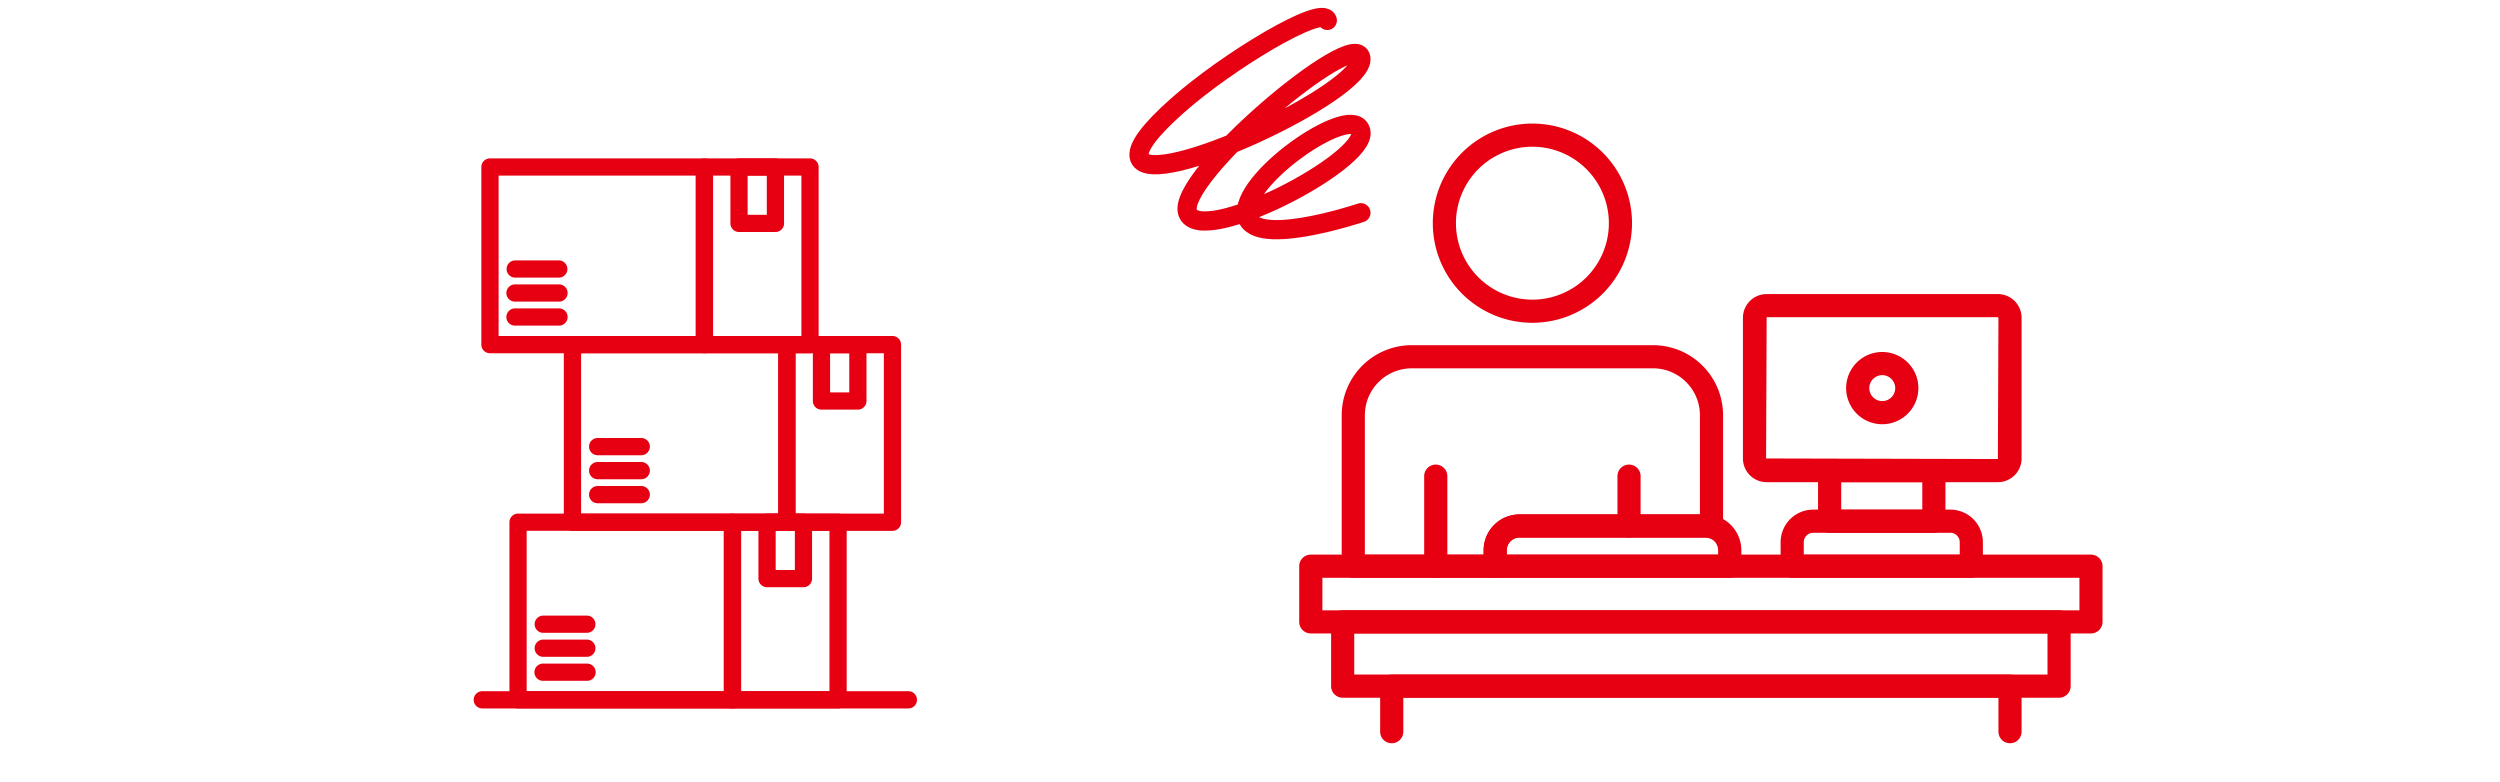 <svg xmlns="http://www.w3.org/2000/svg" width="390" height="122"><path d="M212.299 33.188s-17.719 5.952-17.854 0 16.952-17.41 17.854-12.654-25.044 18.12-27.018 12.654 26.4-29.329 27.018-24.108-32.644 20.786-34.532 15.561c-.57-1.578 1.788-4.5 5.838-8.1 7.856-7.005 22.782-15.936 23.456-13.362" fill="none" stroke="#e60011" stroke-linecap="round" stroke-linejoin="round" stroke-width="3"/><g fill="#e60011" stroke="#e60011" stroke-width=".3"><path d="M114.263 110.365H80.817a1.193 1.193 0 01-1.194-1.193V81.465a1.194 1.194 0 011.194-1.194h33.45a1.194 1.194 0 011.194 1.194v27.71a1.193 1.193 0 01-1.198 1.19zm-32.255-2.387h31.061v-25.32H82.007z"/><path d="M130.739 110.365h-16.476a1.193 1.193 0 01-1.194-1.193V81.465a1.194 1.194 0 011.194-1.194h16.476a1.194 1.194 0 011.194 1.194v27.71a1.193 1.193 0 01-1.194 1.19zm-15.282-2.387h14.088v-25.32h-14.088z"/><path d="M125.341 91.457h-5.674a1.194 1.194 0 01-1.2-1.192v-8.8a1.194 1.194 0 011.194-1.194h5.678a1.194 1.194 0 011.194 1.194v8.8a1.194 1.194 0 01-1.192 1.192zm-4.484-2.387h3.29v-6.412h-3.29zM91.548 106.06h-6.8a1.194 1.194 0 110-2.387h6.8a1.194 1.194 0 110 2.387zM91.548 102.316h-6.8a1.194 1.194 0 010-2.388h6.8a1.194 1.194 0 010 2.388zM91.548 98.572h-6.8a1.194 1.194 0 010-2.388h6.8a1.194 1.194 0 010 2.388z"/><path d="M122.752 82.663H89.301a1.194 1.194 0 01-1.194-1.194V53.76a1.194 1.194 0 011.194-1.194h33.45a1.194 1.194 0 011.194 1.194v27.708a1.194 1.194 0 01-1.193 1.195zm-32.251-2.389h31.061v-25.32H90.501z"/><path d="M139.226 82.663h-16.475a1.194 1.194 0 01-1.194-1.194V53.76a1.194 1.194 0 011.194-1.194h16.474a1.194 1.194 0 011.194 1.194v27.708a1.194 1.194 0 01-1.193 1.195zm-15.28-2.388h14.087v-25.32h-14.088z"/><path d="M133.828 63.753h-5.678a1.194 1.194 0 01-1.194-1.194v-8.8a1.194 1.194 0 011.194-1.194h5.678a1.194 1.194 0 011.194 1.194v8.8a1.194 1.194 0 01-1.194 1.194zm-4.484-2.388h3.29v-6.41h-3.29zM100.035 78.357h-6.8a1.194 1.194 0 110-2.388h6.8a1.194 1.194 0 110 2.388zM100.035 74.612h-6.8a1.194 1.194 0 110-2.388h6.8a1.194 1.194 0 110 2.388zM100.035 70.868h-6.8a1.194 1.194 0 110-2.388h6.8a1.194 1.194 0 110 2.388zM109.889 54.955H76.441a1.193 1.193 0 01-1.2-1.195V26.052a1.193 1.193 0 011.2-1.192h33.451a1.193 1.193 0 011.193 1.194V53.76a1.193 1.193 0 01-1.196 1.195zm-32.257-2.388h31.062v-25.32H77.632z"/><path d="M126.363 54.955h-16.475a1.194 1.194 0 01-1.194-1.195V26.052a1.194 1.194 0 011.194-1.194h16.474a1.2 1.2 0 011.194 1.194V53.76a1.194 1.194 0 01-1.193 1.195zm-15.282-2.388h14.087v-25.32h-14.087z"/><path d="M120.965 36.045h-5.675a1.193 1.193 0 01-1.194-1.193v-8.8a1.2 1.2 0 011.194-1.192h5.678a1.194 1.194 0 011.194 1.194v8.8a1.193 1.193 0 01-1.197 1.191zm-4.485-2.385h3.29v-6.412h-3.29zM87.172 50.648h-6.8a1.194 1.194 0 110-2.387h6.8a1.194 1.194 0 110 2.387zM87.172 46.904h-6.8a1.194 1.194 0 110-2.387h6.8a1.194 1.194 0 110 2.387zM87.172 43.16h-6.8a1.194 1.194 0 010-2.388h6.8a1.194 1.194 0 110 2.388zM141.673 110.367h-66.4a1.194 1.194 0 110-2.387h66.4a1.194 1.194 0 110 2.387z"/></g><g fill="#e60011"><path d="M239.057 50.356a15.539 15.539 0 1115.538-15.54 15.558 15.558 0 01-15.538 15.54zm0-27.468a11.928 11.928 0 1011.926 11.928 11.941 11.941 0 00-11.926-11.928zM223.978 90.136a1.806 1.806 0 01-1.806-1.806V74.281a1.806 1.806 0 013.612 0V88.33a1.805 1.805 0 01-1.806 1.806zM254.129 83.861a1.806 1.806 0 01-1.806-1.806v-7.774a1.806 1.806 0 113.612 0v7.771a1.806 1.806 0 01-1.806 1.809z"/><path d="M326.192 98.817h-121.71a1.806 1.806 0 01-1.806-1.806v-8.682a1.806 1.806 0 011.806-1.806h121.71a1.806 1.806 0 011.806 1.806v8.68a1.806 1.806 0 01-1.806 1.808zm-119.9-3.608h118.1v-5.07h-118.1z"/><path d="M321.217 108.843H209.453a1.8 1.8 0 01-1.8-1.806V97.012a1.8 1.8 0 011.8-1.806h111.764a1.805 1.805 0 011.806 1.806v10.025a1.805 1.805 0 01-1.806 1.806zm-109.956-3.612h108.15v-6.413h-108.15z"/><path d="M313.563 115.945a1.805 1.805 0 01-1.806-1.806v-5.3h-92.84v5.3a1.806 1.806 0 11-3.612 0v-7.1a1.805 1.805 0 011.806-1.806h96.451a1.806 1.806 0 011.806 1.806v7.1a1.806 1.806 0 01-1.805 1.806zM307.524 90.135h-27.942a1.806 1.806 0 01-1.806-1.806v-3.748a5.086 5.086 0 015.083-5.081h21.388a5.086 5.086 0 015.083 5.081v3.749a1.806 1.806 0 01-1.806 1.805zm-26.135-3.612h24.33v-1.942a1.471 1.471 0 00-1.471-1.469h-21.389a1.471 1.471 0 00-1.47 1.469z"/><path d="M301.684 83.112h-16.262a1.806 1.806 0 01-1.806-1.806v-7.894a1.8 1.8 0 011.806-1.8h16.262a1.8 1.8 0 011.806 1.8v7.892a1.806 1.806 0 01-1.806 1.808zm-14.456-3.608h12.65v-4.282h-12.65z"/><path d="M311.668 75.218h-36.07a3.7 3.7 0 01-3.7-3.7V49.576a3.7 3.7 0 013.7-3.7h36.07a3.7 3.7 0 013.7 3.7v21.943a3.7 3.7 0 01-3.7 3.699zm-36.07-25.731l-.089 22.032 36.159.089.089-22.032-.089-.089z"/><path d="M293.631 66.18a5.634 5.634 0 115.635-5.635 5.639 5.639 0 01-5.635 5.635zm0-7.656a2.022 2.022 0 102.023 2.021 2.022 2.022 0 00-2.023-2.019zM269.837 90.135h-36.582a1.806 1.806 0 01-1.806-1.806v-2.487a5.6 5.6 0 015.594-5.594h29.007a5.6 5.6 0 015.6 5.594v2.487a1.806 1.806 0 01-1.813 1.806zm-34.782-3.612h32.973v-.681a1.986 1.986 0 00-1.984-1.982H237.04a1.985 1.985 0 00-1.982 1.982z"/><path d="M233.251 90.135h-22.139a1.805 1.805 0 01-1.806-1.806v-23.56a10.934 10.934 0 0110.923-10.921h37.648a10.933 10.933 0 0110.921 10.921v17.42a1.8 1.8 0 01-2.261 1.746 2.032 2.032 0 00-.49-.074h-29.008a1.985 1.985 0 00-1.982 1.982v2.486a1.806 1.806 0 01-1.806 1.806zm-20.334-3.612h18.527v-.681a5.6 5.6 0 015.594-5.594h28.149V64.769a7.318 7.318 0 00-7.311-7.309h-37.647a7.318 7.318 0 00-7.311 7.309z"/></g></svg>